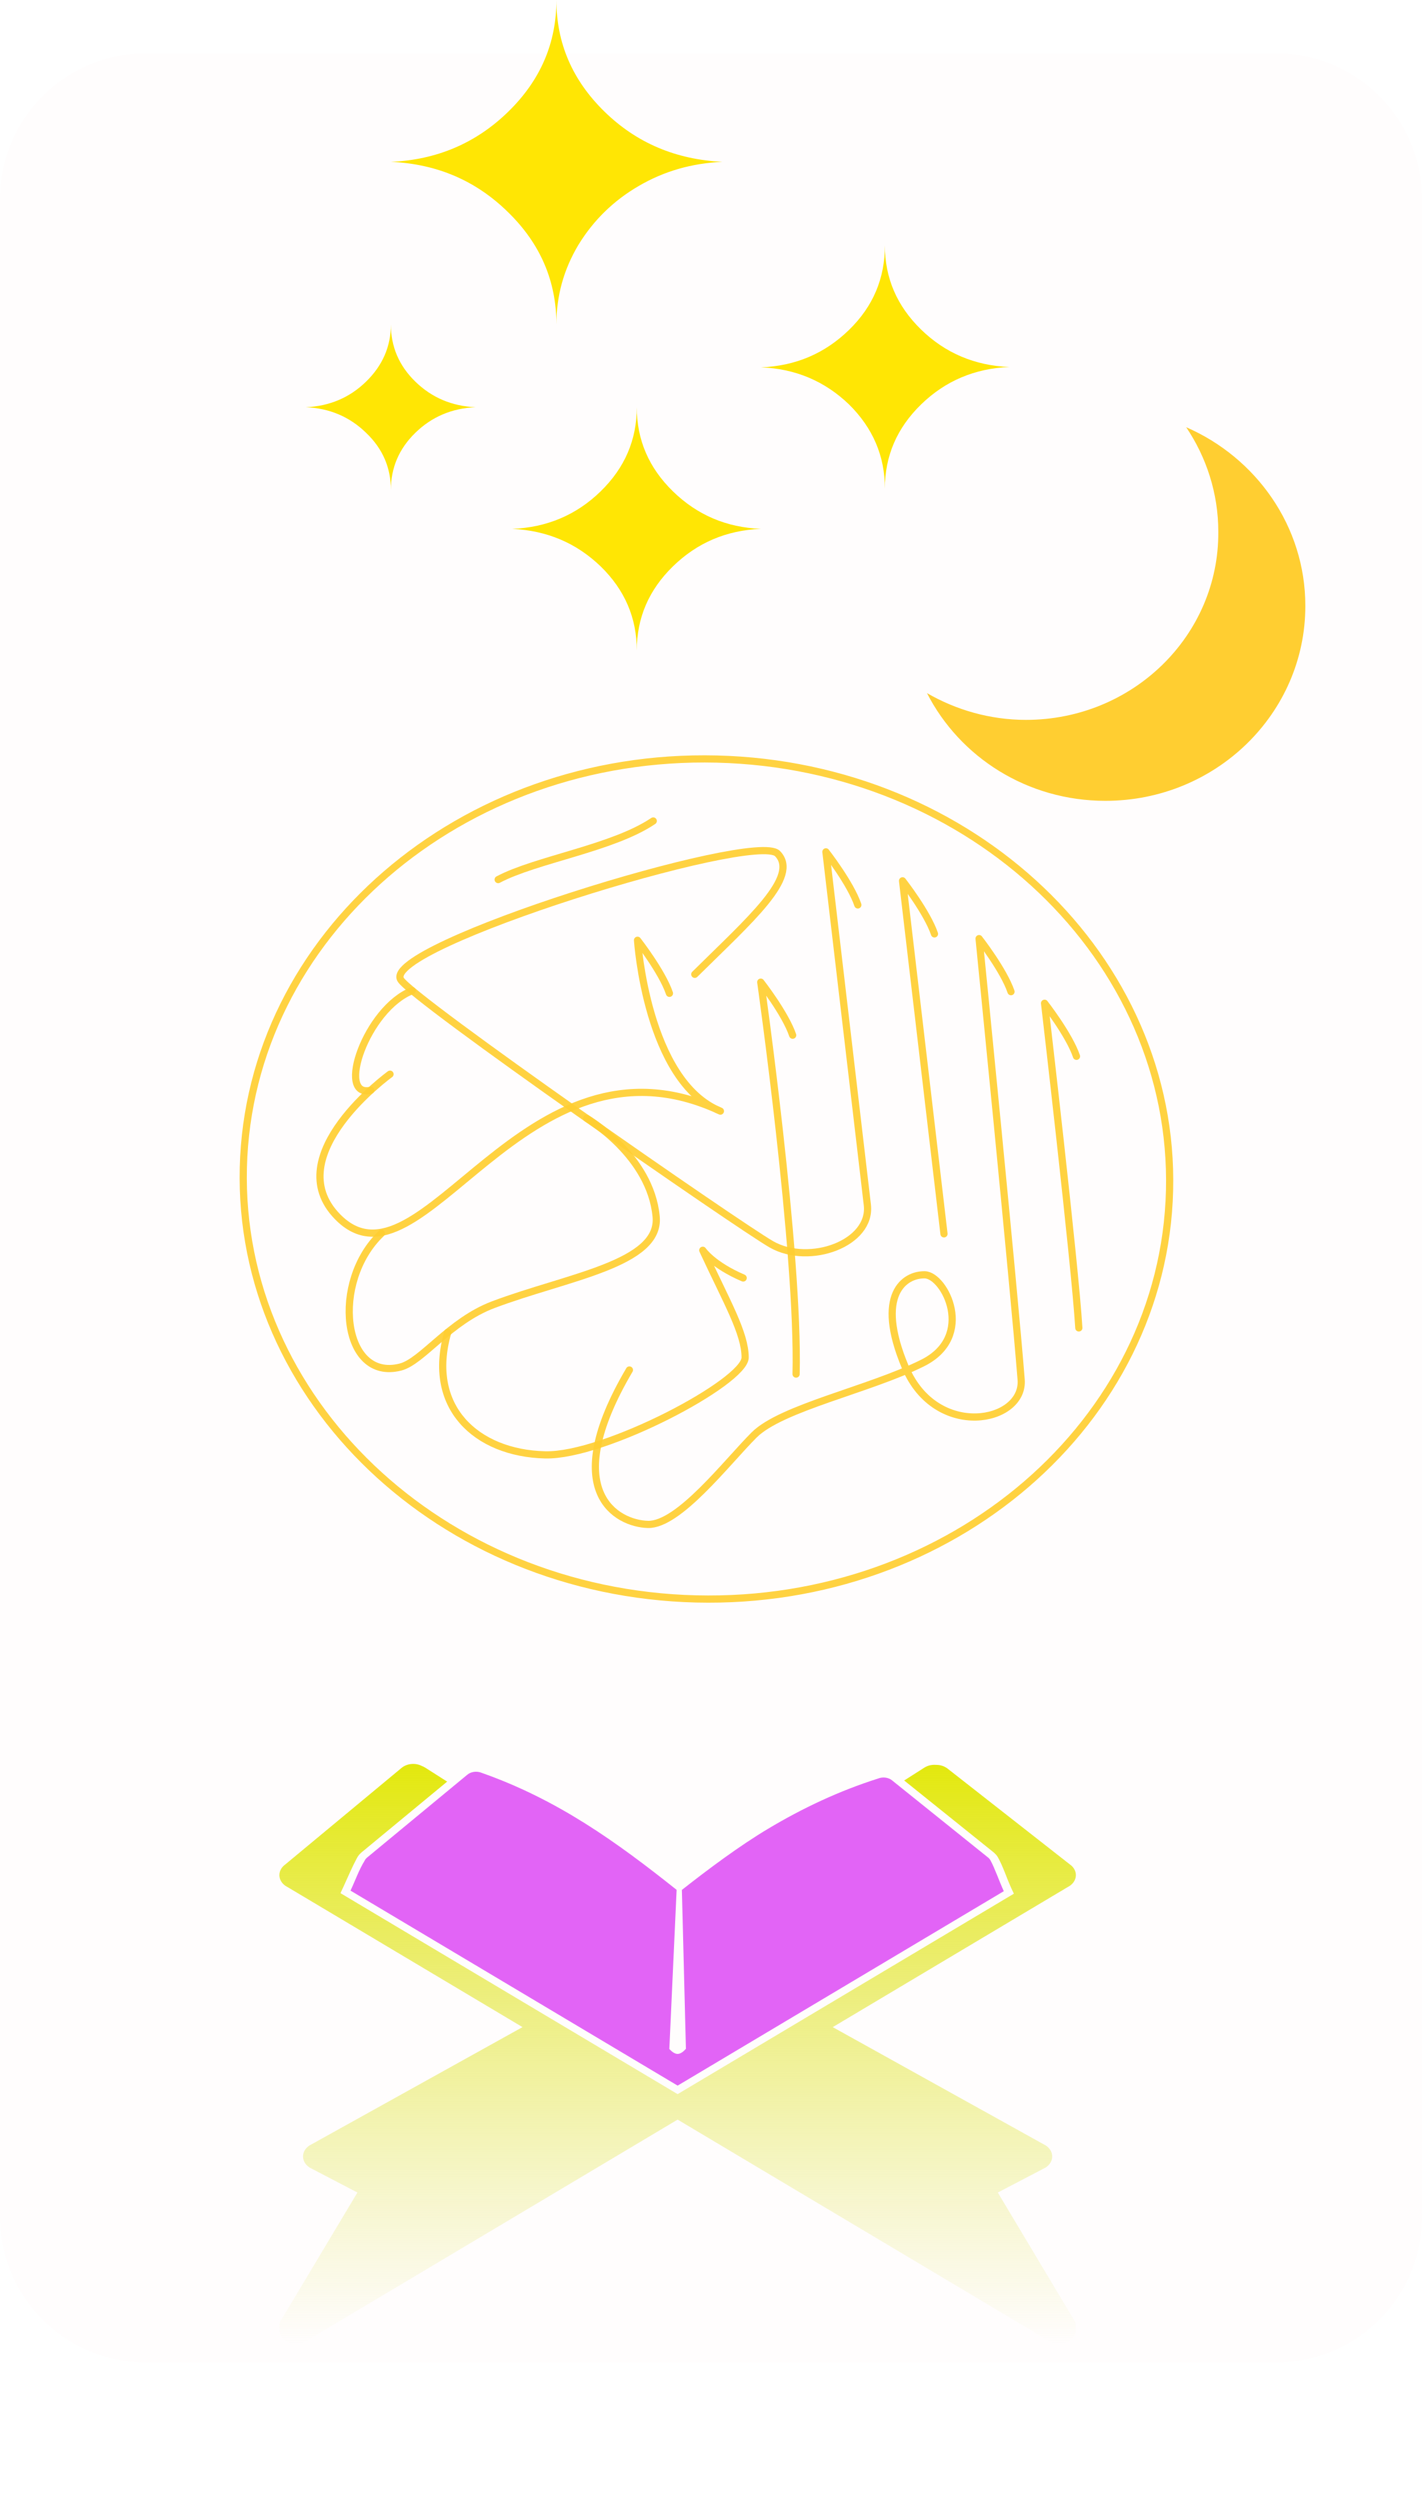 <svg width="293" height="515" viewBox="0 0 293 515" fill="none" xmlns="http://www.w3.org/2000/svg">
<path d="M0 41C0 24.431 13.431 11 30 11H263C279.569 11 293 24.431 293 41V456.633C293 473.201 279.569 486.633 263 486.633H30C13.431 486.633 0 473.201 0 456.633V41Z" fill="#D03838" fill-opacity="0.01"/>
<path d="M57.941 477.89C57.62 478.426 57.521 479.006 57.615 479.558C57.488 480.263 57.675 481.007 58.208 481.634C59.3 482.916 61.428 483.216 62.963 482.303L139.624 436.618L216.286 482.303C217.82 483.216 219.949 482.916 221.04 481.634C221.579 481.002 221.764 480.248 221.63 479.538C221.718 478.992 221.617 478.42 221.3 477.89L205.594 451.64L215.187 446.633L213.384 444.211L215.195 446.635C216.797 445.799 217.284 444.036 216.284 442.698C215.973 442.282 215.555 441.956 215.078 441.729L171.585 417.571L220.035 388.697C220.077 388.676 220.118 388.654 220.159 388.632C221.611 387.823 222.084 386.246 221.32 384.975L221.288 384.923L221.286 384.92C221.113 384.646 220.884 384.39 220.598 384.166L220.593 384.171L195.251 364.32C194.573 363.787 193.702 363.531 192.839 363.547C192.017 363.483 191.164 363.667 190.456 364.119L186.303 366.763L191.281 370.761L192.504 369.982L191.281 370.761L204.583 381.447C205.024 381.801 205.394 382.174 205.651 382.644C206.707 384.572 207.372 386.71 208.269 388.711C208.32 388.823 208.371 388.936 208.423 389.048L208.907 390.084L207.823 390.73L166.777 415.191H166.777L165.819 415.762L164.769 416.388L163.719 417.014L162.83 417.544L140.617 430.782L139.624 431.373L138.632 430.782L116.137 417.376L115.465 416.976L114.411 416.348L113.358 415.72L112.602 415.27L71.236 390.618L70.153 389.972L70.636 388.936L70.792 388.599L66.25 385.892L70.792 388.599C71.688 386.655 72.51 384.677 73.527 382.776C73.764 382.333 74.061 381.932 74.477 381.589L92.136 366.996L87.618 364.119C87.4 363.98 87.168 363.867 86.927 363.778C85.616 363.098 83.871 363.232 82.729 364.181L58.775 384.066C58.378 384.349 58.052 384.711 57.839 385.138C57.224 386.344 57.671 387.788 59.001 388.581L59.01 388.576L107.66 417.568L64.164 441.729C63.687 441.956 63.269 442.282 62.958 442.698C61.958 444.036 62.445 445.799 64.046 446.635L65.858 444.211L64.055 446.633L73.648 451.64L57.941 477.89L57.941 477.89Z" fill="url(#paint0_linear_8_51)"/>
<path fill-rule="evenodd" clip-rule="evenodd" d="M75.087 383.359C73.965 385.183 73.146 387.489 72.229 389.455C94.694 402.843 117.159 416.231 139.624 429.619C162.026 416.268 184.428 402.918 206.831 389.567C205.961 387.703 204.985 384.862 204.097 383.238C203.93 382.933 203.688 382.677 203.398 382.477L183.822 366.752L183.827 366.747C183.042 366.117 181.901 365.987 180.969 366.348C172.865 368.92 165.378 372.458 158.268 376.706C152.409 380.206 145.976 384.994 140.499 389.307L141.333 422.041C140.886 422.52 140.289 423.089 139.625 423.091C138.974 423.093 138.373 422.551 137.914 422.082L139.417 389.292C127.184 379.559 114.96 370.687 99.073 365.129L99.075 365.126C98.07 364.774 96.949 364.998 96.237 365.616L75.679 382.605L75.679 382.605C75.411 382.826 75.214 383.084 75.087 383.359Z" fill="#E264F6"/>
<path d="M63 83.882C67.894 83.671 72.034 81.916 75.422 78.617C78.81 75.318 80.541 71.387 80.541 66.825C80.541 71.387 82.198 75.318 85.586 78.617C88.974 81.916 93.114 83.671 98.008 83.882C93.114 84.092 88.974 85.847 85.586 89.146C82.198 92.445 80.541 96.376 80.541 100.939C80.541 96.376 78.885 92.445 75.422 89.146C72.034 85.847 67.894 84.092 63 83.882ZM80.541 33.342C90.028 32.921 98.083 29.481 104.708 23.024C111.333 16.566 114.646 8.915 114.646 0C114.646 8.915 117.958 16.566 124.584 23.024C131.209 29.481 139.264 32.851 148.826 33.342C142.577 33.623 136.855 35.237 131.585 38.326C126.39 41.344 122.25 45.415 119.163 50.469C116.152 55.523 114.646 60.928 114.646 66.825C114.646 57.91 111.333 50.189 104.708 43.731C98.083 37.203 90.028 33.763 80.541 33.342ZM105.536 108.941C112.688 108.66 118.787 106.063 123.755 101.219C128.724 96.376 131.209 90.62 131.209 83.882C131.209 90.62 133.693 96.376 138.662 101.219C143.631 106.063 149.654 108.66 156.806 108.941C149.654 109.222 143.631 111.819 138.662 116.662C133.693 121.506 131.209 127.261 131.209 134C131.209 127.261 128.724 121.506 123.755 116.662C118.711 111.819 112.688 109.292 105.536 108.941ZM156.806 75.669C163.958 75.388 169.981 72.791 174.95 67.948C179.918 63.104 182.328 57.348 182.328 50.54C182.328 57.278 184.812 63.034 189.781 67.877C194.75 72.721 200.848 75.318 208 75.599C200.848 75.879 194.75 78.477 189.781 83.32C184.812 88.163 182.328 93.919 182.328 100.658C182.328 93.919 179.843 88.163 174.95 83.32C169.981 78.547 163.958 75.95 156.806 75.669Z" fill="#FFE604"/>
<path d="M244.405 88C248.563 94.157 251.032 101.597 251.032 109.55C251.162 130.971 233.36 148.288 211.401 148.288C203.994 148.288 196.977 146.236 191 142.773C197.757 155.985 211.66 164.964 227.773 164.964C250.512 164.964 268.964 147.006 268.964 124.814C268.964 108.395 258.828 94.285 244.405 88Z" fill="#FFCE31"/>
<path d="M143.158 200.701C154.517 189.468 164.823 180.58 160.208 175.838C155.594 171.096 78.411 194.966 82.565 201.799C85.041 205.871 152.315 252.553 158.971 256.337C166.791 260.784 179.639 256.121 178.715 248.197C177.79 240.273 170.178 175.473 170.178 175.473C170.178 175.473 175.247 181.967 176.756 186.406" stroke="#FFCE31" stroke-opacity="0.92" stroke-width="1.481" stroke-linecap="round" stroke-linejoin="round"/>
<path d="M194.505 254.165C193.581 246.241 185.969 181.441 185.969 181.441C185.969 181.441 191.038 187.935 192.547 192.374" stroke="#FFCE31" stroke-opacity="0.92" stroke-width="1.481" stroke-linecap="round" stroke-linejoin="round"/>
<path d="M164.033 283.051C164.651 258.035 156.75 202.311 156.75 202.311C156.75 202.311 161.82 208.805 163.329 213.244" stroke="#FFCE31" stroke-opacity="0.92" stroke-width="1.481" stroke-linecap="round" stroke-linejoin="round"/>
<path d="M137.939 204.616C136.43 200.177 131.361 193.684 131.361 193.684C131.361 193.684 133.275 222.749 148.438 228.881C107.846 209.845 86.856 268.332 69.551 250.635C57.203 238.007 80.362 221.272 80.362 221.272" stroke="#FFCE31" stroke-opacity="0.92" stroke-width="1.481" stroke-linecap="round" stroke-linejoin="round"/>
<path d="M208.315 204.277C206.806 199.838 201.736 193.345 201.736 193.345C201.736 193.345 208.949 265.566 210.406 284.198C211.1 293.075 192.894 296.689 186.542 281.632C180.191 266.575 186.455 262.498 190.562 262.599C194.668 262.701 201.081 275.276 190.113 280.761C179.144 286.247 160.998 289.974 155.381 295.592C149.763 301.21 139.855 314.171 133.509 314.015C127.163 313.858 114.873 307.346 129.688 282.202" stroke="#FFCE31" stroke-opacity="0.92" stroke-width="1.481" stroke-linecap="round" stroke-linejoin="round"/>
<path d="M222.291 273.542C221.497 260.316 215.229 206.659 215.229 206.659C215.229 206.659 220.298 213.152 221.807 217.591" stroke="#FFCE31" stroke-opacity="0.92" stroke-width="1.481" stroke-linecap="round" stroke-linejoin="round"/>
<path d="M102.645 181.187C110.404 177.062 126.243 174.745 134.601 169.11" stroke="#FFCE31" stroke-opacity="0.92" stroke-width="1.481" stroke-linecap="round" stroke-linejoin="round"/>
<path d="M78.587 254.063C68.131 263.975 70.483 284.689 82.513 281.6C87.005 280.447 92.584 272.168 101.632 268.754C116.813 263.025 136.116 260.389 135.2 250.621C134.018 238.006 120.884 230.36 120.884 230.36" stroke="#FFCE31" stroke-opacity="0.92" stroke-width="1.481" stroke-linecap="round" stroke-linejoin="round"/>
<path d="M153.129 263.254C146.815 260.545 144.804 257.544 144.804 257.544C149.71 268.136 153.534 274.608 153.534 279.631C153.535 284.654 124.58 299.995 112.323 299.692C98.043 299.339 87.828 289.78 92.266 274.437" stroke="#FFCE31" stroke-opacity="0.92" stroke-width="1.481" stroke-linecap="round" stroke-linejoin="round"/>
<path d="M84.947 204.063C75.466 207.775 69.186 226.286 76.389 224.581" stroke="#FFCE31" stroke-opacity="0.92" stroke-width="1.481" stroke-linecap="round" stroke-linejoin="round"/>
<path d="M143.422 329.366C196.123 330.669 239.802 292.996 240.983 245.221C242.164 197.447 200.4 157.662 147.699 156.359C94.999 155.056 51.319 192.729 50.139 240.503C48.957 288.278 90.722 328.063 143.422 329.366Z" stroke="#FFCE31" stroke-opacity="0.92" stroke-width="1.481" stroke-linecap="round" stroke-linejoin="round"/>
<defs>
<linearGradient id="paint0_linear_8_51" x1="139.625" y1="363.352" x2="139.625" y2="482.831" gradientUnits="userSpaceOnUse">
<stop stop-color="#E3E80D"/>
<stop offset="1" stop-color="#DDE04F" stop-opacity="0"/>
</linearGradient>
</defs>
</svg>
